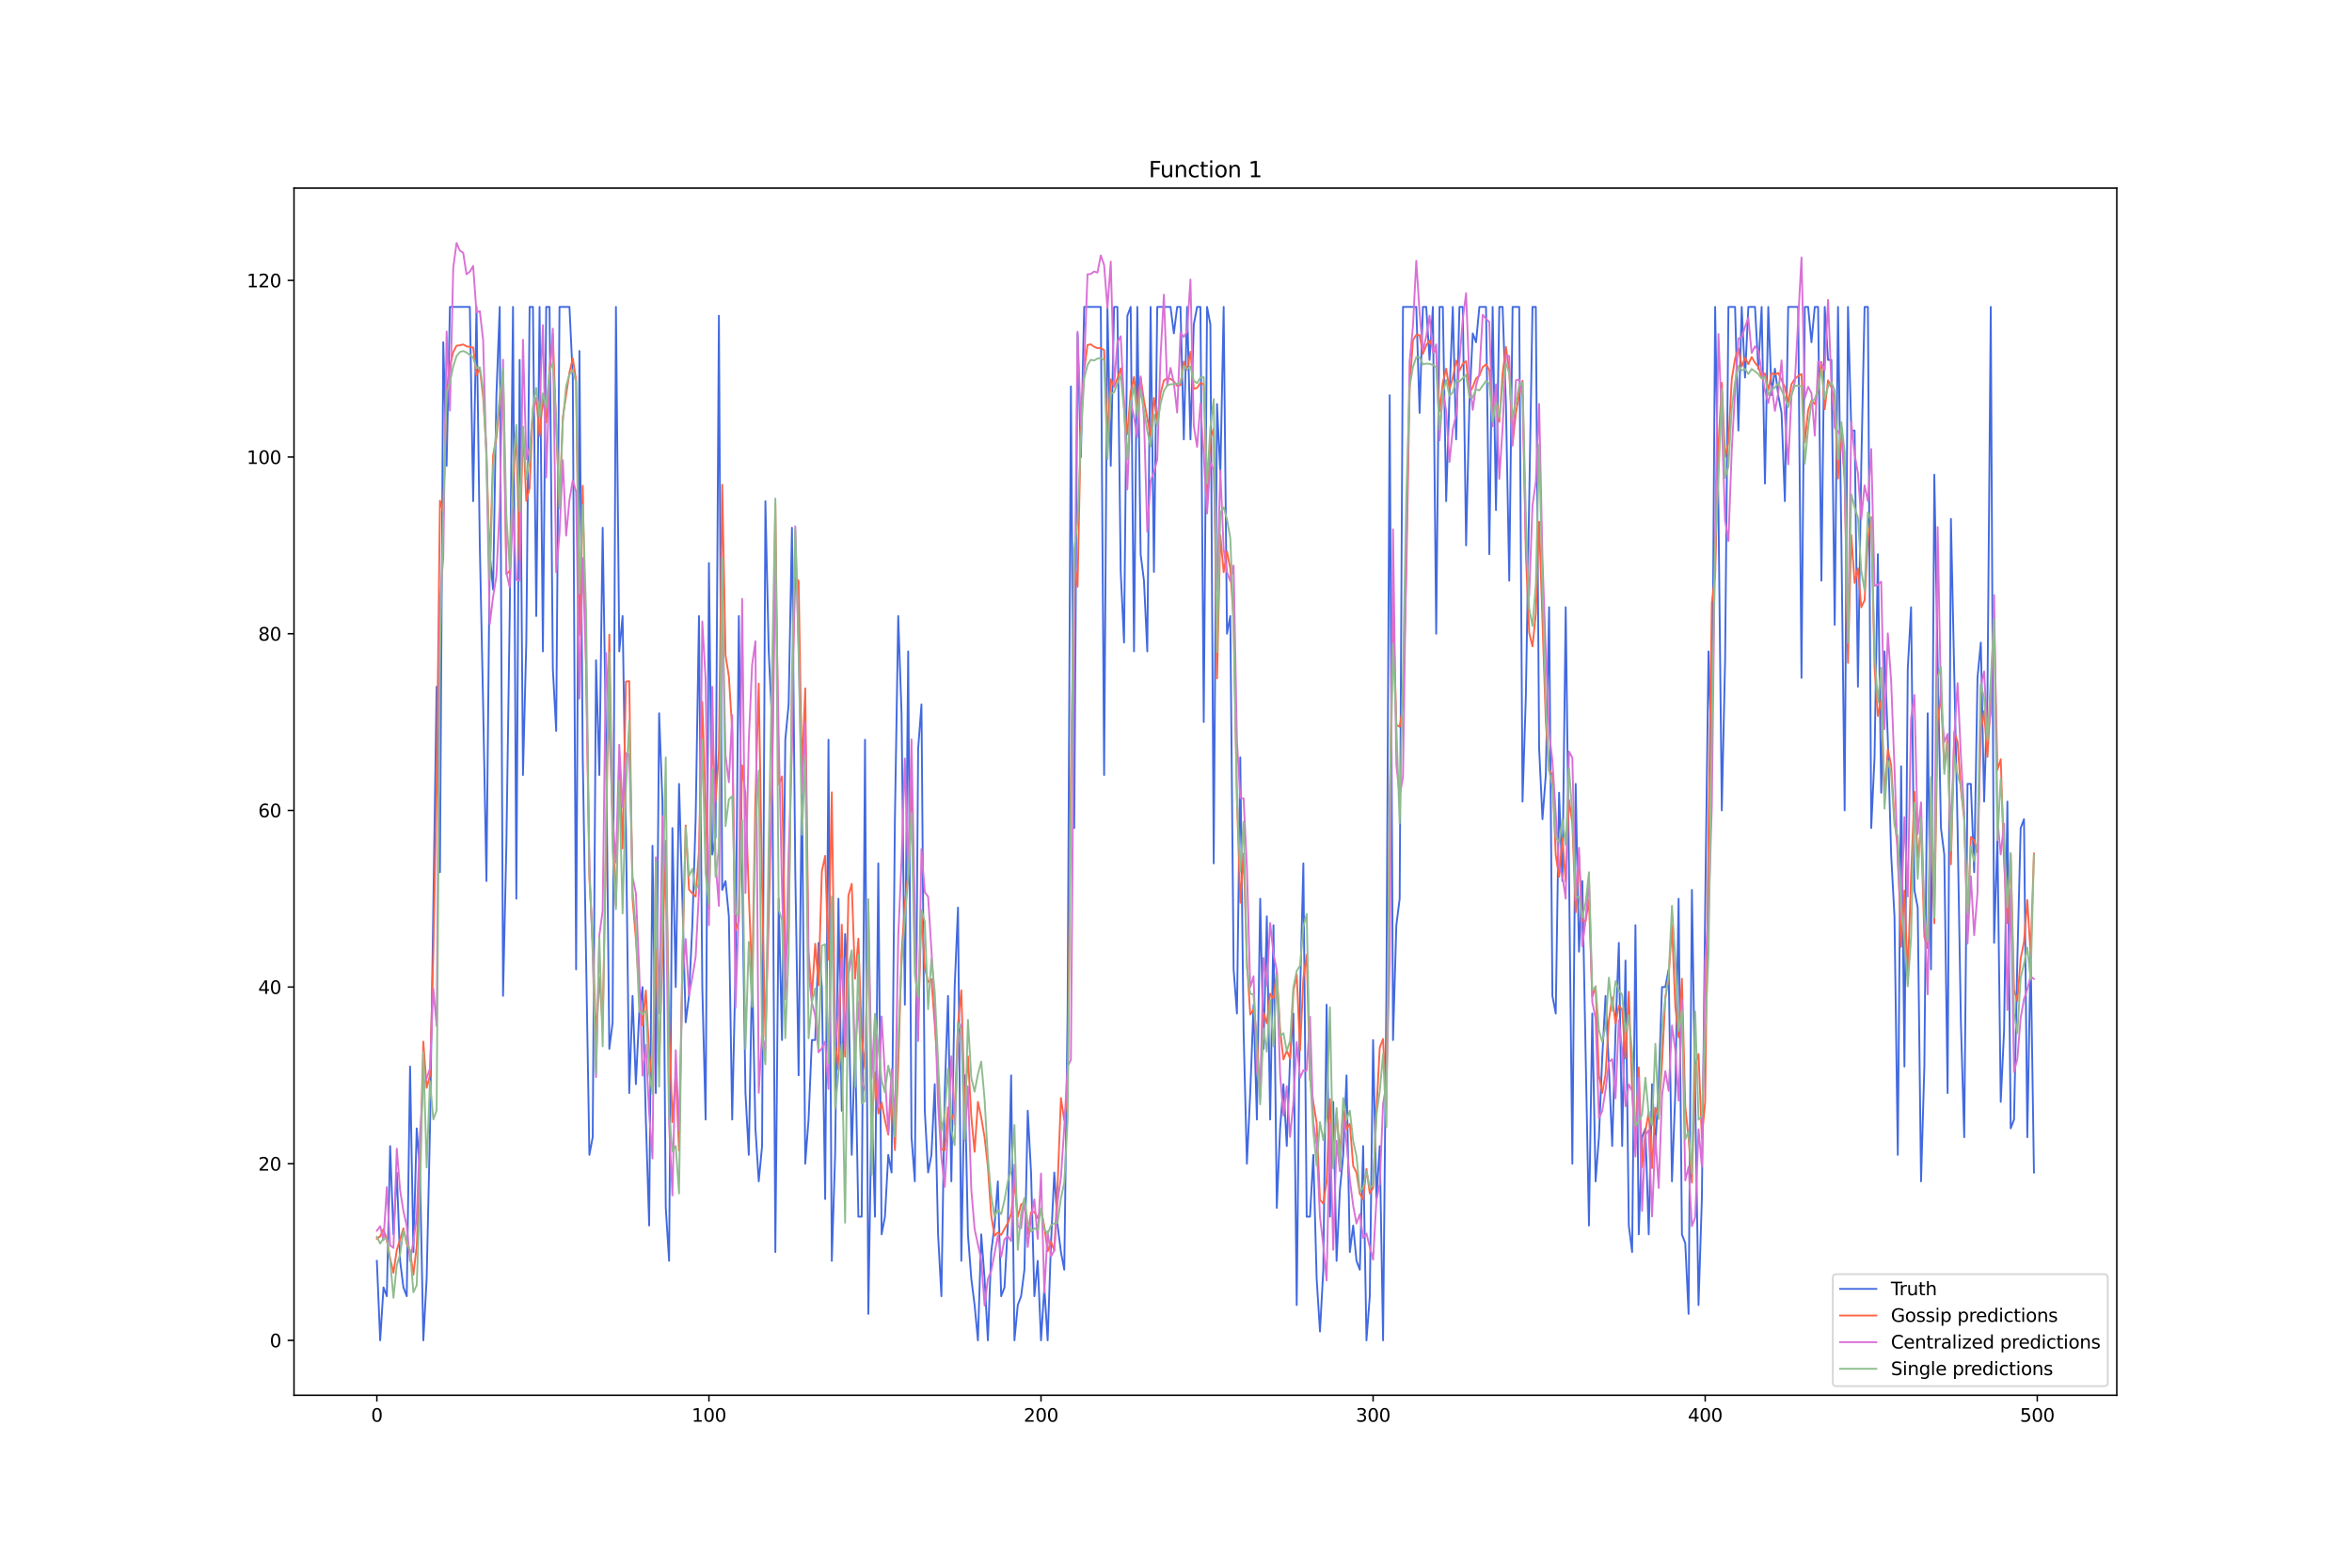 <?xml version="1.0" encoding="utf-8" standalone="no"?>
<!DOCTYPE svg PUBLIC "-//W3C//DTD SVG 1.1//EN"
  "http://www.w3.org/Graphics/SVG/1.1/DTD/svg11.dtd">
<svg xmlns:xlink="http://www.w3.org/1999/xlink" width="1296pt" height="864pt" viewBox="0 0 1296 864" xmlns="http://www.w3.org/2000/svg" version="1.1">
 <defs>
  <style type="text/css">*{stroke-linejoin: round; stroke-linecap: butt}</style>
 </defs>
 <g id="figure_1">
  <g id="patch_1">
   <path d="M 0 864 
L 1296 864 
L 1296 0 
L 0 0 
z
" style="fill: #ffffff"/>
  </g>
  <g id="axes_1">
   <g id="patch_2">
    <path d="M 162 768.96 
L 1166.4 768.96 
L 1166.4 103.68 
L 162 103.68 
z
" style="fill: #ffffff"/>
   </g>
   <g id="matplotlib.axis_1">
    <g id="xtick_1">
     <g id="line2d_1">
      <defs>
       <path id="m7aa22beee2" d="M 0 0 
L 0 3.5 
" style="stroke: #000000; stroke-width: 0.8"/>
      </defs>
      <g>
       <use xlink:href="#m7aa22beee2" x="207.655" y="768.96" style="stroke: #000000; stroke-width: 0.8"/>
      </g>
     </g>
     <g id="text_1">
      <!-- 0 -->
      <g transform="translate(204.473 783.558) scale(0.1 -0.1)">
       <defs>
        <path id="DejaVuSans-30" d="M 2034 4250 
Q 1547 4250 1301 3770 
Q 1056 3291 1056 2328 
Q 1056 1369 1301 889 
Q 1547 409 2034 409 
Q 2525 409 2770 889 
Q 3016 1369 3016 2328 
Q 3016 3291 2770 3770 
Q 2525 4250 2034 4250 
z
M 2034 4750 
Q 2819 4750 3233 4129 
Q 3647 3509 3647 2328 
Q 3647 1150 3233 529 
Q 2819 -91 2034 -91 
Q 1250 -91 836 529 
Q 422 1150 422 2328 
Q 422 3509 836 4129 
Q 1250 4750 2034 4750 
z
" transform="scale(0.016)"/>
       </defs>
       <use xlink:href="#DejaVuSans-30"/>
      </g>
     </g>
    </g>
    <g id="xtick_2">
     <g id="line2d_2">
      <g>
       <use xlink:href="#m7aa22beee2" x="390.639" y="768.96" style="stroke: #000000; stroke-width: 0.8"/>
      </g>
     </g>
     <g id="text_2">
      <!-- 100 -->
      <g transform="translate(381.095 783.558) scale(0.1 -0.1)">
       <defs>
        <path id="DejaVuSans-31" d="M 794 531 
L 1825 531 
L 1825 4091 
L 703 3866 
L 703 4441 
L 1819 4666 
L 2450 4666 
L 2450 531 
L 3481 531 
L 3481 0 
L 794 0 
L 794 531 
z
" transform="scale(0.016)"/>
       </defs>
       <use xlink:href="#DejaVuSans-31"/>
       <use xlink:href="#DejaVuSans-30" x="63.623"/>
       <use xlink:href="#DejaVuSans-30" x="127.246"/>
      </g>
     </g>
    </g>
    <g id="xtick_3">
     <g id="line2d_3">
      <g>
       <use xlink:href="#m7aa22beee2" x="573.623" y="768.96" style="stroke: #000000; stroke-width: 0.8"/>
      </g>
     </g>
     <g id="text_3">
      <!-- 200 -->
      <g transform="translate(564.079 783.558) scale(0.1 -0.1)">
       <defs>
        <path id="DejaVuSans-32" d="M 1228 531 
L 3431 531 
L 3431 0 
L 469 0 
L 469 531 
Q 828 903 1448 1529 
Q 2069 2156 2228 2338 
Q 2531 2678 2651 2914 
Q 2772 3150 2772 3378 
Q 2772 3750 2511 3984 
Q 2250 4219 1831 4219 
Q 1534 4219 1204 4116 
Q 875 4013 500 3803 
L 500 4441 
Q 881 4594 1212 4672 
Q 1544 4750 1819 4750 
Q 2544 4750 2975 4387 
Q 3406 4025 3406 3419 
Q 3406 3131 3298 2873 
Q 3191 2616 2906 2266 
Q 2828 2175 2409 1742 
Q 1991 1309 1228 531 
z
" transform="scale(0.016)"/>
       </defs>
       <use xlink:href="#DejaVuSans-32"/>
       <use xlink:href="#DejaVuSans-30" x="63.623"/>
       <use xlink:href="#DejaVuSans-30" x="127.246"/>
      </g>
     </g>
    </g>
    <g id="xtick_4">
     <g id="line2d_4">
      <g>
       <use xlink:href="#m7aa22beee2" x="756.607" y="768.96" style="stroke: #000000; stroke-width: 0.8"/>
      </g>
     </g>
     <g id="text_4">
      <!-- 300 -->
      <g transform="translate(747.063 783.558) scale(0.1 -0.1)">
       <defs>
        <path id="DejaVuSans-33" d="M 2597 2516 
Q 3050 2419 3304 2112 
Q 3559 1806 3559 1356 
Q 3559 666 3084 287 
Q 2609 -91 1734 -91 
Q 1441 -91 1130 -33 
Q 819 25 488 141 
L 488 750 
Q 750 597 1062 519 
Q 1375 441 1716 441 
Q 2309 441 2620 675 
Q 2931 909 2931 1356 
Q 2931 1769 2642 2001 
Q 2353 2234 1838 2234 
L 1294 2234 
L 1294 2753 
L 1863 2753 
Q 2328 2753 2575 2939 
Q 2822 3125 2822 3475 
Q 2822 3834 2567 4026 
Q 2313 4219 1838 4219 
Q 1578 4219 1281 4162 
Q 984 4106 628 3988 
L 628 4550 
Q 988 4650 1302 4700 
Q 1616 4750 1894 4750 
Q 2613 4750 3031 4423 
Q 3450 4097 3450 3541 
Q 3450 3153 3228 2886 
Q 3006 2619 2597 2516 
z
" transform="scale(0.016)"/>
       </defs>
       <use xlink:href="#DejaVuSans-33"/>
       <use xlink:href="#DejaVuSans-30" x="63.623"/>
       <use xlink:href="#DejaVuSans-30" x="127.246"/>
      </g>
     </g>
    </g>
    <g id="xtick_5">
     <g id="line2d_5">
      <g>
       <use xlink:href="#m7aa22beee2" x="939.591" y="768.96" style="stroke: #000000; stroke-width: 0.8"/>
      </g>
     </g>
     <g id="text_5">
      <!-- 400 -->
      <g transform="translate(930.047 783.558) scale(0.1 -0.1)">
       <defs>
        <path id="DejaVuSans-34" d="M 2419 4116 
L 825 1625 
L 2419 1625 
L 2419 4116 
z
M 2253 4666 
L 3047 4666 
L 3047 1625 
L 3713 1625 
L 3713 1100 
L 3047 1100 
L 3047 0 
L 2419 0 
L 2419 1100 
L 313 1100 
L 313 1709 
L 2253 4666 
z
" transform="scale(0.016)"/>
       </defs>
       <use xlink:href="#DejaVuSans-34"/>
       <use xlink:href="#DejaVuSans-30" x="63.623"/>
       <use xlink:href="#DejaVuSans-30" x="127.246"/>
      </g>
     </g>
    </g>
    <g id="xtick_6">
     <g id="line2d_6">
      <g>
       <use xlink:href="#m7aa22beee2" x="1122.575" y="768.96" style="stroke: #000000; stroke-width: 0.8"/>
      </g>
     </g>
     <g id="text_6">
      <!-- 500 -->
      <g transform="translate(1113.032 783.558) scale(0.1 -0.1)">
       <defs>
        <path id="DejaVuSans-35" d="M 691 4666 
L 3169 4666 
L 3169 4134 
L 1269 4134 
L 1269 2991 
Q 1406 3038 1543 3061 
Q 1681 3084 1819 3084 
Q 2600 3084 3056 2656 
Q 3513 2228 3513 1497 
Q 3513 744 3044 326 
Q 2575 -91 1722 -91 
Q 1428 -91 1123 -41 
Q 819 9 494 109 
L 494 744 
Q 775 591 1075 516 
Q 1375 441 1709 441 
Q 2250 441 2565 725 
Q 2881 1009 2881 1497 
Q 2881 1984 2565 2268 
Q 2250 2553 1709 2553 
Q 1456 2553 1204 2497 
Q 953 2441 691 2322 
L 691 4666 
z
" transform="scale(0.016)"/>
       </defs>
       <use xlink:href="#DejaVuSans-35"/>
       <use xlink:href="#DejaVuSans-30" x="63.623"/>
       <use xlink:href="#DejaVuSans-30" x="127.246"/>
      </g>
     </g>
    </g>
   </g>
   <g id="matplotlib.axis_2">
    <g id="ytick_1">
     <g id="line2d_7">
      <defs>
       <path id="m14ba62dc8a" d="M 0 0 
L -3.5 0 
" style="stroke: #000000; stroke-width: 0.8"/>
      </defs>
      <g>
       <use xlink:href="#m14ba62dc8a" x="162" y="738.72" style="stroke: #000000; stroke-width: 0.8"/>
      </g>
     </g>
     <g id="text_7">
      <!-- 0 -->
      <g transform="translate(148.637 742.519) scale(0.1 -0.1)">
       <use xlink:href="#DejaVuSans-30"/>
      </g>
     </g>
    </g>
    <g id="ytick_2">
     <g id="line2d_8">
      <g>
       <use xlink:href="#m14ba62dc8a" x="162" y="641.356" style="stroke: #000000; stroke-width: 0.8"/>
      </g>
     </g>
     <g id="text_8">
      <!-- 20 -->
      <g transform="translate(142.275 645.155) scale(0.1 -0.1)">
       <use xlink:href="#DejaVuSans-32"/>
       <use xlink:href="#DejaVuSans-30" x="63.623"/>
      </g>
     </g>
    </g>
    <g id="ytick_3">
     <g id="line2d_9">
      <g>
       <use xlink:href="#m14ba62dc8a" x="162" y="543.993" style="stroke: #000000; stroke-width: 0.8"/>
      </g>
     </g>
     <g id="text_9">
      <!-- 40 -->
      <g transform="translate(142.275 547.792) scale(0.1 -0.1)">
       <use xlink:href="#DejaVuSans-34"/>
       <use xlink:href="#DejaVuSans-30" x="63.623"/>
      </g>
     </g>
    </g>
    <g id="ytick_4">
     <g id="line2d_10">
      <g>
       <use xlink:href="#m14ba62dc8a" x="162" y="446.629" style="stroke: #000000; stroke-width: 0.8"/>
      </g>
     </g>
     <g id="text_10">
      <!-- 60 -->
      <g transform="translate(142.275 450.428) scale(0.1 -0.1)">
       <defs>
        <path id="DejaVuSans-36" d="M 2113 2584 
Q 1688 2584 1439 2293 
Q 1191 2003 1191 1497 
Q 1191 994 1439 701 
Q 1688 409 2113 409 
Q 2538 409 2786 701 
Q 3034 994 3034 1497 
Q 3034 2003 2786 2293 
Q 2538 2584 2113 2584 
z
M 3366 4563 
L 3366 3988 
Q 3128 4100 2886 4159 
Q 2644 4219 2406 4219 
Q 1781 4219 1451 3797 
Q 1122 3375 1075 2522 
Q 1259 2794 1537 2939 
Q 1816 3084 2150 3084 
Q 2853 3084 3261 2657 
Q 3669 2231 3669 1497 
Q 3669 778 3244 343 
Q 2819 -91 2113 -91 
Q 1303 -91 875 529 
Q 447 1150 447 2328 
Q 447 3434 972 4092 
Q 1497 4750 2381 4750 
Q 2619 4750 2861 4703 
Q 3103 4656 3366 4563 
z
" transform="scale(0.016)"/>
       </defs>
       <use xlink:href="#DejaVuSans-36"/>
       <use xlink:href="#DejaVuSans-30" x="63.623"/>
      </g>
     </g>
    </g>
    <g id="ytick_5">
     <g id="line2d_11">
      <g>
       <use xlink:href="#m14ba62dc8a" x="162" y="349.265" style="stroke: #000000; stroke-width: 0.8"/>
      </g>
     </g>
     <g id="text_11">
      <!-- 80 -->
      <g transform="translate(142.275 353.064) scale(0.1 -0.1)">
       <defs>
        <path id="DejaVuSans-38" d="M 2034 2216 
Q 1584 2216 1326 1975 
Q 1069 1734 1069 1313 
Q 1069 891 1326 650 
Q 1584 409 2034 409 
Q 2484 409 2743 651 
Q 3003 894 3003 1313 
Q 3003 1734 2745 1975 
Q 2488 2216 2034 2216 
z
M 1403 2484 
Q 997 2584 770 2862 
Q 544 3141 544 3541 
Q 544 4100 942 4425 
Q 1341 4750 2034 4750 
Q 2731 4750 3128 4425 
Q 3525 4100 3525 3541 
Q 3525 3141 3298 2862 
Q 3072 2584 2669 2484 
Q 3125 2378 3379 2068 
Q 3634 1759 3634 1313 
Q 3634 634 3220 271 
Q 2806 -91 2034 -91 
Q 1263 -91 848 271 
Q 434 634 434 1313 
Q 434 1759 690 2068 
Q 947 2378 1403 2484 
z
M 1172 3481 
Q 1172 3119 1398 2916 
Q 1625 2713 2034 2713 
Q 2441 2713 2670 2916 
Q 2900 3119 2900 3481 
Q 2900 3844 2670 4047 
Q 2441 4250 2034 4250 
Q 1625 4250 1398 4047 
Q 1172 3844 1172 3481 
z
" transform="scale(0.016)"/>
       </defs>
       <use xlink:href="#DejaVuSans-38"/>
       <use xlink:href="#DejaVuSans-30" x="63.623"/>
      </g>
     </g>
    </g>
    <g id="ytick_6">
     <g id="line2d_12">
      <g>
       <use xlink:href="#m14ba62dc8a" x="162" y="251.901" style="stroke: #000000; stroke-width: 0.8"/>
      </g>
     </g>
     <g id="text_12">
      <!-- 100 -->
      <g transform="translate(135.912 255.701) scale(0.1 -0.1)">
       <use xlink:href="#DejaVuSans-31"/>
       <use xlink:href="#DejaVuSans-30" x="63.623"/>
       <use xlink:href="#DejaVuSans-30" x="127.246"/>
      </g>
     </g>
    </g>
    <g id="ytick_7">
     <g id="line2d_13">
      <g>
       <use xlink:href="#m14ba62dc8a" x="162" y="154.538" style="stroke: #000000; stroke-width: 0.8"/>
      </g>
     </g>
     <g id="text_13">
      <!-- 120 -->
      <g transform="translate(135.912 158.337) scale(0.1 -0.1)">
       <use xlink:href="#DejaVuSans-31"/>
       <use xlink:href="#DejaVuSans-32" x="63.623"/>
       <use xlink:href="#DejaVuSans-30" x="127.246"/>
      </g>
     </g>
    </g>
   </g>
   <g id="line2d_14">
    <path d="M 207.655 694.906 
L 209.484 738.72 
L 211.314 709.511 
L 213.144 714.379 
L 214.974 631.62 
L 216.804 680.302 
L 218.634 646.224 
L 220.463 694.906 
L 222.293 709.511 
L 224.123 714.379 
L 225.953 587.806 
L 227.783 690.038 
L 229.613 621.884 
L 231.442 646.224 
L 233.272 738.72 
L 235.102 704.643 
L 236.932 621.884 
L 240.592 378.474 
L 242.422 480.706 
L 244.251 188.615 
L 246.081 256.77 
L 247.911 169.142 
L 258.89 169.142 
L 260.72 276.242 
L 262.55 169.142 
L 264.38 300.583 
L 266.209 388.211 
L 268.039 485.574 
L 269.869 305.451 
L 271.699 324.924 
L 273.529 217.824 
L 275.359 169.142 
L 277.189 548.861 
L 279.018 466.102 
L 280.848 339.529 
L 282.678 169.142 
L 284.508 495.311 
L 286.338 198.351 
L 288.168 427.156 
L 289.997 354.133 
L 291.827 169.142 
L 293.657 169.142 
L 295.487 339.529 
L 297.317 169.142 
L 299.147 359.001 
L 300.976 169.142 
L 302.806 169.142 
L 304.636 368.738 
L 306.466 402.815 
L 308.296 169.142 
L 313.785 169.142 
L 315.615 208.088 
L 317.445 534.256 
L 319.275 193.483 
L 321.105 417.42 
L 324.764 636.488 
L 326.594 626.752 
L 328.424 363.87 
L 330.254 427.156 
L 332.084 290.847 
L 333.914 407.683 
L 335.743 578.07 
L 337.573 563.465 
L 339.403 169.142 
L 341.233 359.001 
L 343.063 339.529 
L 344.893 456.365 
L 346.723 602.411 
L 348.552 548.861 
L 350.382 597.543 
L 352.212 558.597 
L 354.042 543.993 
L 355.872 617.015 
L 357.702 675.434 
L 359.531 466.102 
L 361.361 602.411 
L 363.191 393.079 
L 365.021 441.761 
L 366.851 665.697 
L 368.681 694.906 
L 370.51 456.365 
L 372.34 543.993 
L 374.17 432.024 
L 376 495.311 
L 377.83 563.465 
L 379.66 548.861 
L 381.489 509.915 
L 383.319 451.497 
L 385.149 339.529 
L 386.979 543.993 
L 388.809 617.015 
L 390.639 310.32 
L 392.469 470.97 
L 394.298 461.233 
L 396.128 174.01 
L 397.958 490.443 
L 399.788 485.574 
L 401.618 505.047 
L 403.448 617.015 
L 405.277 534.256 
L 407.107 339.529 
L 408.937 480.706 
L 410.767 602.411 
L 412.597 636.488 
L 414.427 534.256 
L 416.256 621.884 
L 418.086 651.093 
L 419.916 631.62 
L 421.746 276.242 
L 423.576 359.001 
L 425.406 397.947 
L 427.236 690.038 
L 429.065 495.311 
L 430.895 573.202 
L 432.725 407.683 
L 434.555 388.211 
L 436.385 290.847 
L 438.215 480.706 
L 440.044 592.674 
L 441.874 427.156 
L 443.704 641.356 
L 445.534 617.015 
L 447.364 573.202 
L 449.194 573.202 
L 451.023 519.652 
L 452.853 543.993 
L 454.683 660.829 
L 456.513 407.683 
L 458.343 694.906 
L 460.173 636.488 
L 462.003 495.311 
L 463.832 612.147 
L 465.662 514.783 
L 467.492 543.993 
L 469.322 636.488 
L 471.152 573.202 
L 472.982 670.565 
L 474.811 670.565 
L 476.641 407.683 
L 478.471 724.115 
L 480.301 607.279 
L 482.131 670.565 
L 483.961 475.838 
L 485.79 680.302 
L 487.62 670.565 
L 489.45 636.488 
L 491.28 646.224 
L 493.11 451.497 
L 494.94 339.529 
L 496.77 393.079 
L 498.599 553.729 
L 500.429 359.001 
L 502.259 626.752 
L 504.089 651.093 
L 505.919 412.552 
L 507.749 388.211 
L 509.578 612.147 
L 511.408 646.224 
L 513.238 636.488 
L 515.068 597.543 
L 516.898 680.302 
L 518.728 714.379 
L 520.557 602.411 
L 522.387 548.861 
L 524.217 651.093 
L 526.047 543.993 
L 527.877 500.179 
L 529.707 694.906 
L 531.536 592.674 
L 533.366 680.302 
L 535.196 704.643 
L 537.026 719.247 
L 538.856 738.72 
L 540.686 680.302 
L 542.516 704.643 
L 544.345 738.72 
L 546.175 690.038 
L 548.005 675.434 
L 549.835 651.093 
L 551.665 714.379 
L 553.495 709.511 
L 555.324 675.434 
L 557.154 592.674 
L 558.984 738.72 
L 560.814 719.247 
L 562.644 714.379 
L 564.474 699.775 
L 566.303 612.147 
L 568.133 646.224 
L 569.963 714.379 
L 571.793 694.906 
L 573.623 738.72 
L 575.453 709.511 
L 577.283 738.72 
L 579.112 685.17 
L 580.942 646.224 
L 582.772 675.434 
L 584.602 690.038 
L 586.432 699.775 
L 588.262 558.597 
L 590.091 212.956 
L 591.921 456.365 
L 593.751 183.747 
L 595.581 251.901 
L 597.411 169.142 
L 606.56 169.142 
L 608.39 427.156 
L 610.22 169.142 
L 612.05 256.77 
L 613.879 169.142 
L 615.709 169.142 
L 617.539 315.188 
L 619.369 354.133 
L 621.199 174.01 
L 623.029 169.142 
L 624.858 359.001 
L 626.688 169.142 
L 628.518 305.451 
L 630.348 320.056 
L 632.178 359.001 
L 634.008 169.142 
L 635.837 315.188 
L 637.667 169.142 
L 644.987 169.142 
L 646.817 183.747 
L 648.646 169.142 
L 650.476 169.142 
L 652.306 242.165 
L 654.136 169.142 
L 655.966 242.165 
L 657.796 178.879 
L 659.625 169.142 
L 661.455 169.142 
L 663.285 397.947 
L 665.115 169.142 
L 666.945 178.879 
L 668.775 475.838 
L 670.604 222.692 
L 672.434 261.638 
L 674.264 169.142 
L 676.094 349.265 
L 677.924 339.529 
L 679.754 534.256 
L 681.583 558.597 
L 683.413 417.42 
L 685.243 568.333 
L 687.073 641.356 
L 688.903 602.411 
L 690.733 553.729 
L 692.563 617.015 
L 694.392 495.311 
L 696.222 578.07 
L 698.052 505.047 
L 699.882 617.015 
L 701.712 509.915 
L 703.542 665.697 
L 705.371 621.884 
L 707.201 597.543 
L 709.031 631.62 
L 710.861 582.938 
L 712.691 558.597 
L 714.521 719.247 
L 716.35 548.861 
L 718.18 475.838 
L 720.01 670.565 
L 721.84 670.565 
L 723.67 636.488 
L 725.5 704.643 
L 727.33 733.852 
L 729.159 699.775 
L 730.989 553.729 
L 732.819 670.565 
L 734.649 607.279 
L 736.479 694.906 
L 738.309 655.961 
L 740.138 636.488 
L 741.968 592.674 
L 743.798 690.038 
L 745.628 675.434 
L 747.458 694.906 
L 749.288 699.775 
L 751.117 631.62 
L 752.947 738.72 
L 754.777 714.379 
L 756.607 573.202 
L 758.437 660.829 
L 760.267 631.62 
L 762.097 738.72 
L 763.926 548.861 
L 765.756 217.824 
L 767.586 573.202 
L 769.416 509.915 
L 771.246 495.311 
L 773.076 169.142 
L 780.395 169.142 
L 782.225 227.56 
L 784.055 169.142 
L 785.884 169.142 
L 787.714 198.351 
L 789.544 169.142 
L 791.374 349.265 
L 793.204 169.142 
L 795.034 169.142 
L 796.864 276.242 
L 798.693 217.824 
L 800.523 169.142 
L 802.353 242.165 
L 804.183 169.142 
L 806.013 169.142 
L 807.843 300.583 
L 809.672 222.692 
L 811.502 183.747 
L 813.332 188.615 
L 815.162 169.142 
L 818.822 169.142 
L 820.651 305.451 
L 822.481 169.142 
L 824.311 281.111 
L 826.141 169.142 
L 827.971 169.142 
L 829.801 222.692 
L 831.63 320.056 
L 833.46 169.142 
L 837.12 169.142 
L 838.95 441.761 
L 840.78 383.342 
L 844.439 169.142 
L 846.269 169.142 
L 848.099 412.552 
L 849.929 451.497 
L 851.759 427.156 
L 853.589 334.661 
L 855.418 548.861 
L 857.248 558.597 
L 859.078 436.892 
L 860.908 485.574 
L 862.738 334.661 
L 864.568 480.706 
L 866.397 641.356 
L 868.227 432.024 
L 870.057 524.52 
L 871.887 485.574 
L 875.547 675.434 
L 877.377 558.597 
L 879.206 651.093 
L 881.036 626.752 
L 882.866 582.938 
L 884.696 548.861 
L 886.526 587.806 
L 888.356 631.62 
L 890.185 568.333 
L 892.015 519.652 
L 893.845 631.62 
L 895.675 529.388 
L 897.505 675.434 
L 899.335 690.038 
L 901.164 509.915 
L 902.994 680.302 
L 904.824 626.752 
L 906.654 621.884 
L 908.484 680.302 
L 910.314 597.543 
L 912.144 631.62 
L 913.973 597.543 
L 915.803 543.993 
L 917.633 543.993 
L 919.463 534.256 
L 921.293 651.093 
L 923.123 602.411 
L 924.952 495.311 
L 926.782 680.302 
L 928.612 685.17 
L 930.442 724.115 
L 932.272 490.443 
L 935.931 719.247 
L 937.761 660.829 
L 939.591 500.179 
L 941.421 359.001 
L 943.251 422.288 
L 945.081 169.142 
L 946.911 281.111 
L 948.74 446.629 
L 950.57 363.87 
L 952.4 169.142 
L 956.06 169.142 
L 957.89 237.297 
L 959.719 169.142 
L 961.549 208.088 
L 963.379 169.142 
L 967.039 169.142 
L 968.869 203.22 
L 970.698 169.142 
L 972.528 266.506 
L 974.358 169.142 
L 976.188 217.824 
L 978.018 203.22 
L 979.848 217.824 
L 981.678 227.56 
L 983.507 276.242 
L 985.337 169.142 
L 990.827 169.142 
L 992.657 373.606 
L 994.486 169.142 
L 996.316 169.142 
L 998.146 188.615 
L 999.976 169.142 
L 1001.806 169.142 
L 1003.636 320.056 
L 1005.465 169.142 
L 1007.295 198.351 
L 1009.125 198.351 
L 1010.955 344.397 
L 1012.785 169.142 
L 1014.615 295.715 
L 1016.444 446.629 
L 1018.274 169.142 
L 1020.104 237.297 
L 1021.934 237.297 
L 1023.764 378.474 
L 1025.594 256.77 
L 1027.424 169.142 
L 1029.253 169.142 
L 1031.083 456.365 
L 1032.913 417.42 
L 1034.743 305.451 
L 1036.573 436.892 
L 1038.403 359.001 
L 1040.232 407.683 
L 1042.062 470.97 
L 1043.892 505.047 
L 1045.722 636.488 
L 1047.552 422.288 
L 1049.382 587.806 
L 1051.211 368.738 
L 1053.041 334.661 
L 1054.871 490.443 
L 1056.701 500.179 
L 1058.531 651.093 
L 1060.361 587.806 
L 1062.191 393.079 
L 1064.02 534.256 
L 1065.85 261.638 
L 1067.68 363.87 
L 1069.51 456.365 
L 1071.34 470.97 
L 1073.17 602.411 
L 1074.999 285.979 
L 1078.659 456.365 
L 1080.489 563.465 
L 1082.319 626.752 
L 1084.149 432.024 
L 1085.978 432.024 
L 1087.808 480.706 
L 1089.638 373.606 
L 1091.468 354.133 
L 1093.298 441.761 
L 1095.128 383.342 
L 1096.958 169.142 
L 1098.787 519.652 
L 1100.617 461.233 
L 1102.447 607.279 
L 1104.277 568.333 
L 1106.107 441.761 
L 1107.937 621.884 
L 1109.766 617.015 
L 1111.596 529.388 
L 1113.426 456.365 
L 1115.256 451.497 
L 1117.086 626.752 
L 1118.916 524.52 
L 1120.745 646.224 
L 1120.745 646.224 
" clip-path="url(#p2edd3f96f1)" style="fill: none; stroke: #4169e1; stroke-linecap: square"/>
   </g>
   <g id="line2d_15">
    <path d="M 207.655 682.687 
L 209.484 681.359 
L 211.314 677.414 
L 213.144 683.341 
L 214.974 693.58 
L 216.804 701.433 
L 218.634 688.938 
L 222.293 676.993 
L 224.123 685.636 
L 225.953 689.321 
L 227.783 702.603 
L 229.613 686.83 
L 231.442 640.928 
L 233.272 574.065 
L 235.102 599.542 
L 236.932 592.728 
L 238.762 526.046 
L 240.592 433.13 
L 242.422 275.965 
L 244.251 282.193 
L 246.081 215.122 
L 247.911 201.922 
L 249.741 194.055 
L 251.571 190.511 
L 253.401 190.3 
L 255.23 189.84 
L 257.06 190.855 
L 258.89 191.253 
L 260.72 191.469 
L 262.55 206.896 
L 264.38 203.007 
L 266.209 218.789 
L 268.039 248.558 
L 269.869 312.789 
L 271.699 251.001 
L 273.529 241.37 
L 275.359 221.412 
L 277.189 204.715 
L 279.018 316.387 
L 280.848 314.662 
L 282.678 264.401 
L 284.508 239.883 
L 286.338 308.863 
L 288.168 235.15 
L 289.997 276.071 
L 291.827 268.908 
L 293.657 225.68 
L 295.487 219.295 
L 297.317 240.191 
L 299.147 219.488 
L 300.976 232.84 
L 302.806 203.093 
L 304.636 184.1 
L 306.466 235.361 
L 308.296 279.028 
L 310.126 230.147 
L 313.785 205.225 
L 315.615 197.482 
L 317.445 209.522 
L 319.275 350.101 
L 321.105 267.684 
L 322.935 367.193 
L 324.764 483.838 
L 326.594 518.168 
L 328.424 571.093 
L 330.254 538.68 
L 332.084 564.925 
L 333.914 466.765 
L 335.743 349.734 
L 337.573 454.832 
L 339.403 499.026 
L 341.233 419.709 
L 343.063 467.601 
L 344.893 375.616 
L 346.723 375.406 
L 348.552 495.498 
L 350.382 517.527 
L 352.212 546.827 
L 354.042 565.136 
L 355.872 545.922 
L 357.702 580.165 
L 359.531 597.219 
L 361.361 523.561 
L 363.191 587.094 
L 366.851 463.368 
L 368.681 563.279 
L 370.51 618.461 
L 372.34 591.834 
L 374.17 634.072 
L 376 530.168 
L 377.83 454.93 
L 379.66 490.209 
L 381.489 492.375 
L 383.319 494.115 
L 385.149 469.14 
L 386.979 386.808 
L 390.639 500.937 
L 392.469 405.882 
L 394.298 441.465 
L 396.128 414.388 
L 397.958 267.18 
L 399.788 361.199 
L 401.618 372.702 
L 403.448 402.319 
L 405.277 512.618 
L 407.107 507.715 
L 408.937 421.817 
L 410.767 437.941 
L 412.597 492.739 
L 414.427 540.438 
L 416.256 440.192 
L 418.086 376.75 
L 419.916 489.149 
L 421.746 571.531 
L 423.576 507.161 
L 425.406 429.041 
L 427.236 277.705 
L 429.065 432.316 
L 430.895 427.929 
L 432.725 531.21 
L 434.555 512.112 
L 436.385 382.758 
L 438.215 318.35 
L 440.044 320.078 
L 441.874 425.811 
L 443.704 379.382 
L 445.534 524.497 
L 447.364 549.231 
L 449.194 520.128 
L 451.023 542.977 
L 452.853 480.276 
L 454.683 471.715 
L 456.513 528.921 
L 458.343 436.67 
L 460.173 574.446 
L 462.003 589.695 
L 463.832 509.619 
L 465.662 582.38 
L 467.492 493.563 
L 469.322 487.108 
L 471.152 539.442 
L 472.982 517.303 
L 474.811 571.672 
L 476.641 589.215 
L 478.471 507.653 
L 480.301 620.654 
L 482.131 590.982 
L 483.961 613.747 
L 485.79 607.551 
L 487.62 617.34 
L 489.45 625.354 
L 491.28 600.407 
L 493.11 633.845 
L 494.94 588.33 
L 496.77 525.881 
L 498.599 497.662 
L 500.429 482.148 
L 502.259 427.075 
L 504.089 526.295 
L 505.919 565.188 
L 507.749 502.796 
L 509.578 533.198 
L 511.408 541.351 
L 513.238 539.541 
L 515.068 564.591 
L 516.898 592.276 
L 518.728 633.475 
L 520.557 633.929 
L 522.387 610.275 
L 524.217 617.297 
L 526.047 612.799 
L 527.877 564.67 
L 529.707 545.819 
L 531.536 610.785 
L 533.366 582.149 
L 535.196 615.377 
L 537.026 634.785 
L 538.856 607.222 
L 540.686 615.842 
L 542.516 626.717 
L 544.345 643.035 
L 546.175 669.946 
L 548.005 681.072 
L 549.835 679.295 
L 551.665 680.626 
L 555.324 674.001 
L 557.154 669.177 
L 558.984 652.228 
L 560.814 670.691 
L 562.644 663.841 
L 564.474 662.647 
L 566.303 680.172 
L 568.133 668.165 
L 569.963 667.889 
L 571.793 671.354 
L 573.623 666.578 
L 575.453 675.981 
L 577.283 689.586 
L 579.112 684.19 
L 580.942 689.235 
L 582.772 652.654 
L 584.602 605.175 
L 586.432 617.374 
L 588.262 603.422 
L 590.091 428.977 
L 591.921 308.871 
L 593.751 323.389 
L 595.581 235.665 
L 597.411 203.876 
L 599.241 190.121 
L 601.07 189.768 
L 602.9 191.106 
L 604.73 191.873 
L 606.56 191.828 
L 608.39 192.937 
L 610.22 240.245 
L 612.05 209.025 
L 613.879 213.257 
L 615.709 208.613 
L 617.539 203.011 
L 619.369 222.121 
L 621.199 239.216 
L 623.029 216.196 
L 624.858 207.793 
L 626.688 225.832 
L 628.518 207.986 
L 630.348 220.762 
L 634.008 240.236 
L 635.837 219.272 
L 637.667 231.305 
L 639.497 216.763 
L 641.327 209.612 
L 643.157 208.574 
L 644.987 208.777 
L 646.817 210.202 
L 648.646 212.638 
L 650.476 212.241 
L 652.306 199.291 
L 654.136 203.787 
L 655.966 193.845 
L 657.796 214.345 
L 659.625 213.828 
L 661.455 211.033 
L 663.285 211.764 
L 665.115 274.981 
L 666.945 241.669 
L 668.775 236.38 
L 670.604 373.899 
L 672.434 294.997 
L 674.264 315.345 
L 676.094 303.96 
L 677.924 313.39 
L 679.754 342.424 
L 681.583 440.198 
L 683.413 497.514 
L 685.243 470.488 
L 687.073 529.463 
L 688.903 559.148 
L 690.733 556.347 
L 692.563 571.402 
L 694.392 604.582 
L 696.222 558.054 
L 698.052 563.958 
L 699.882 547.6 
L 701.712 550.333 
L 703.542 535.987 
L 705.371 567.619 
L 707.201 583.925 
L 709.031 579.107 
L 710.861 583.344 
L 712.691 546.208 
L 714.521 537.082 
L 716.35 578.955 
L 718.18 539.151 
L 720.01 526.222 
L 721.84 594.793 
L 723.67 607.577 
L 725.5 618.833 
L 727.33 661.221 
L 729.159 663.317 
L 730.989 651.178 
L 732.819 605.758 
L 734.649 637.182 
L 736.479 613.157 
L 738.309 635.047 
L 740.138 611.985 
L 741.968 622.326 
L 743.798 619.322 
L 745.628 642.587 
L 747.458 646.274 
L 749.288 657.932 
L 751.117 661.059 
L 752.947 644.202 
L 754.777 657.712 
L 756.607 654.537 
L 758.437 612.317 
L 760.267 577.349 
L 762.097 572.607 
L 763.926 610.668 
L 765.756 444.493 
L 767.586 332.638 
L 769.416 399.487 
L 771.246 400.583 
L 773.076 388.585 
L 774.905 314.936 
L 776.735 213.95 
L 778.565 187.474 
L 780.395 184.556 
L 782.225 184.677 
L 784.055 195.041 
L 785.884 190.3 
L 787.714 187.615 
L 789.544 191.717 
L 791.374 194.269 
L 793.204 226.796 
L 795.034 210.794 
L 796.864 203.175 
L 798.693 214.58 
L 800.523 208.199 
L 802.353 198.74 
L 804.183 204.324 
L 806.013 200.469 
L 807.843 199.041 
L 809.672 216.627 
L 811.502 213.307 
L 813.332 208.625 
L 815.162 207.068 
L 816.992 202.324 
L 818.822 200.828 
L 820.651 203.909 
L 822.481 227.805 
L 824.311 217.354 
L 826.141 232.542 
L 827.971 206.001 
L 829.801 191.234 
L 831.63 204.252 
L 833.46 244.619 
L 835.29 227.51 
L 837.12 216.917 
L 838.95 209.845 
L 840.78 305.015 
L 842.61 348.733 
L 844.439 356.278 
L 846.269 338.141 
L 848.099 287.536 
L 851.759 397.248 
L 853.589 424.757 
L 855.418 426.544 
L 857.248 471.274 
L 859.078 483.28 
L 860.908 461.826 
L 862.738 485.822 
L 864.568 440.893 
L 866.397 453.844 
L 868.227 502.825 
L 870.057 471.56 
L 871.887 507.53 
L 873.717 507.62 
L 875.547 496.1 
L 877.377 549.386 
L 879.206 543.585 
L 881.036 592.742 
L 882.866 602.455 
L 884.696 592.045 
L 886.526 562.124 
L 888.356 549.719 
L 890.185 564.048 
L 892.015 554.39 
L 893.845 556.308 
L 895.675 583.319 
L 897.505 546.566 
L 899.335 600.124 
L 901.164 630.411 
L 902.994 588.296 
L 904.824 643.157 
L 906.654 623.377 
L 908.484 612.741 
L 910.314 643.828 
L 912.144 610.586 
L 913.973 615.232 
L 915.803 586.151 
L 917.633 549.737 
L 919.463 538.395 
L 921.293 509.943 
L 923.123 554.596 
L 924.952 571.627 
L 926.782 539.399 
L 928.612 609.8 
L 930.442 627.358 
L 932.272 651.803 
L 934.102 586.845 
L 935.931 580.916 
L 937.761 627.237 
L 939.591 606.906 
L 941.421 462.021 
L 943.251 332.37 
L 945.081 317.084 
L 946.911 245.927 
L 948.74 210.949 
L 950.57 251.855 
L 952.4 243.796 
L 954.23 208.939 
L 956.06 197.729 
L 957.89 191.926 
L 959.719 201.978 
L 961.549 197.096 
L 963.379 200.706 
L 965.209 196.74 
L 967.039 199.926 
L 968.869 202.085 
L 970.698 207.832 
L 972.528 205.823 
L 974.358 215.012 
L 976.188 205.681 
L 978.018 206.412 
L 979.848 205.519 
L 981.678 209.587 
L 983.507 213.376 
L 985.337 221.743 
L 987.167 211.692 
L 988.997 208.812 
L 990.827 207.235 
L 992.657 206.117 
L 994.486 243.77 
L 996.316 226.093 
L 998.146 220.831 
L 999.976 222.775 
L 1001.806 214.645 
L 1003.636 199.511 
L 1005.465 225.584 
L 1007.295 209.614 
L 1009.125 213.4 
L 1010.955 219.944 
L 1012.785 263.746 
L 1014.615 235.645 
L 1016.444 263.618 
L 1018.274 365.35 
L 1020.104 294.88 
L 1021.934 321.245 
L 1023.764 313.277 
L 1025.594 334.718 
L 1027.424 330.798 
L 1029.253 296.765 
L 1031.083 285.096 
L 1032.913 367.494 
L 1034.743 394.544 
L 1036.573 385.981 
L 1038.403 438.867 
L 1040.232 412.981 
L 1042.062 421.751 
L 1043.892 451.594 
L 1045.722 467.648 
L 1047.552 521.827 
L 1049.382 490.822 
L 1051.211 537.66 
L 1053.041 483.094 
L 1054.871 436.337 
L 1056.701 472.472 
L 1058.531 456.041 
L 1060.361 516.226 
L 1062.191 522.603 
L 1064.02 448.582 
L 1065.85 508.857 
L 1067.68 397.789 
L 1069.51 382.632 
L 1071.34 423.792 
L 1073.17 405.855 
L 1074.999 476.347 
L 1076.829 403.483 
L 1078.659 408.727 
L 1080.489 435.024 
L 1082.319 451.532 
L 1084.149 510.78 
L 1085.978 461.301 
L 1087.808 463.213 
L 1089.638 469.535 
L 1091.468 403.066 
L 1093.298 391.858 
L 1095.128 417.179 
L 1096.958 385.607 
L 1098.787 340.811 
L 1100.617 424.258 
L 1102.447 418.437 
L 1104.277 475.124 
L 1106.107 508.824 
L 1107.937 470.927 
L 1109.766 545.516 
L 1111.596 551.661 
L 1113.426 528.306 
L 1115.256 519.067 
L 1117.086 496.061 
L 1118.916 525.805 
L 1120.745 470.41 
L 1120.745 470.41 
" clip-path="url(#p2edd3f96f1)" style="fill: none; stroke: #ff6347; stroke-linecap: square"/>
   </g>
   <g id="line2d_16">
    <path d="M 207.655 678.278 
L 209.484 675.85 
L 211.314 683.485 
L 213.144 654.256 
L 214.974 686.36 
L 216.804 687.739 
L 218.634 633.058 
L 220.463 655.916 
L 222.293 667.502 
L 224.123 675.661 
L 225.953 695.044 
L 227.783 684.188 
L 229.613 670.383 
L 231.442 624.628 
L 233.272 597.976 
L 235.102 594.138 
L 236.932 588.964 
L 238.762 544.761 
L 240.592 565.408 
L 242.422 330.559 
L 244.251 307.385 
L 246.081 182.728 
L 247.911 226.302 
L 249.741 147.655 
L 251.571 133.92 
L 253.401 138.129 
L 255.23 139.33 
L 257.06 151.189 
L 258.89 149.686 
L 260.72 146.611 
L 262.55 172.19 
L 264.38 171.454 
L 266.209 187.316 
L 268.039 253.488 
L 269.869 344.013 
L 271.699 328.793 
L 273.529 317.626 
L 275.359 278.893 
L 277.189 198.227 
L 279.018 315.539 
L 280.848 323.664 
L 282.678 280.168 
L 284.508 319.608 
L 286.338 319.97 
L 288.168 187.238 
L 289.997 252.961 
L 291.827 246.596 
L 293.657 227.919 
L 295.487 219.485 
L 297.317 223.479 
L 299.147 179.22 
L 300.976 263.136 
L 302.806 209.611 
L 304.636 181.151 
L 306.466 315.458 
L 308.296 294.094 
L 310.126 253.62 
L 311.956 295.207 
L 313.785 275.512 
L 315.615 264.655 
L 317.445 271.188 
L 319.275 385.023 
L 321.105 307.633 
L 322.935 366.437 
L 324.764 475.881 
L 326.594 525.587 
L 328.424 593.601 
L 330.254 515.537 
L 332.084 501.995 
L 333.914 359.858 
L 335.743 401.846 
L 337.573 450.436 
L 339.403 475.357 
L 341.233 410.464 
L 343.063 444.648 
L 344.893 415.179 
L 346.723 415.812 
L 348.552 483.453 
L 350.382 492.184 
L 352.212 534.872 
L 354.042 592.829 
L 355.872 575.957 
L 357.702 613.494 
L 359.531 638.467 
L 361.361 472.501 
L 363.191 558.536 
L 365.021 449.797 
L 366.851 481.947 
L 368.681 619.637 
L 370.51 658.829 
L 372.34 578.813 
L 374.17 622.92 
L 376 541.546 
L 377.83 517.561 
L 379.66 548.554 
L 381.489 538.792 
L 383.319 527.357 
L 385.149 491.217 
L 386.979 342.511 
L 388.809 374.358 
L 390.639 509.907 
L 392.469 378.522 
L 394.298 475.69 
L 396.128 499.303 
L 397.958 327.065 
L 399.788 416.444 
L 401.618 431.094 
L 403.448 394.082 
L 405.277 555.501 
L 407.107 500.523 
L 408.937 330.045 
L 410.767 492.159 
L 412.597 408.124 
L 414.427 366.456 
L 416.256 353.363 
L 418.086 602.29 
L 419.916 569.249 
L 421.746 579.833 
L 423.576 485.639 
L 425.406 437.675 
L 427.236 308.566 
L 429.065 405.127 
L 430.895 489.665 
L 432.725 550.701 
L 434.555 470.197 
L 436.385 413.777 
L 438.215 290.111 
L 440.044 359.874 
L 441.874 437.177 
L 443.704 397.849 
L 445.534 536.702 
L 447.364 552.465 
L 449.194 559.747 
L 451.023 579.975 
L 452.853 577.723 
L 454.683 574.05 
L 456.513 600.184 
L 458.343 498.69 
L 460.173 577.216 
L 462.003 557.767 
L 463.832 528.036 
L 465.662 578.47 
L 467.492 537.88 
L 469.322 525.138 
L 471.152 581.555 
L 472.982 552.126 
L 474.811 596.11 
L 476.641 601.174 
L 478.471 499.494 
L 480.301 594.237 
L 482.131 559.595 
L 483.961 610.115 
L 485.79 560.179 
L 489.45 624.536 
L 491.28 589.296 
L 493.11 618.508 
L 494.94 516.294 
L 496.77 474.149 
L 498.599 418.056 
L 500.429 482.854 
L 502.259 407.5 
L 504.089 502.337 
L 505.919 573.737 
L 507.749 467.91 
L 509.578 491.764 
L 511.408 494.179 
L 515.068 553.087 
L 516.898 608.403 
L 518.728 637.981 
L 520.557 654.134 
L 522.387 622.628 
L 524.217 582.167 
L 526.047 619.614 
L 527.877 575.62 
L 529.707 564.669 
L 531.536 628.218 
L 533.366 598.716 
L 535.196 655.44 
L 537.026 677.367 
L 540.686 694.393 
L 542.516 719.524 
L 544.345 704.855 
L 546.175 700.508 
L 548.005 691.071 
L 549.835 680.937 
L 551.665 692.775 
L 553.495 683.002 
L 555.324 681.269 
L 557.154 684.005 
L 558.984 641.903 
L 560.814 675.924 
L 562.644 676.962 
L 564.474 660.623 
L 566.303 687.269 
L 568.133 671.173 
L 569.963 661.027 
L 571.793 682.785 
L 573.623 646.764 
L 575.453 712.468 
L 577.283 678.736 
L 579.112 692.468 
L 580.942 689.128 
L 582.772 661.908 
L 584.602 648.81 
L 586.432 621.386 
L 588.262 587.657 
L 590.091 584.136 
L 591.921 354.77 
L 593.751 182.8 
L 595.581 234.477 
L 597.411 200.708 
L 599.241 151.183 
L 601.07 150.976 
L 602.9 149.619 
L 604.73 150.238 
L 606.56 140.786 
L 608.39 146.111 
L 610.22 169.77 
L 612.05 144.16 
L 613.879 212.684 
L 615.709 188.583 
L 617.539 185.328 
L 619.369 222.31 
L 621.199 269.776 
L 623.029 221.086 
L 624.858 230.104 
L 626.688 240.853 
L 628.518 207.451 
L 630.348 230.246 
L 632.178 293.111 
L 634.008 264.956 
L 635.837 260.259 
L 637.667 253.366 
L 639.497 196.125 
L 641.327 162.376 
L 643.157 212.686 
L 644.987 202.776 
L 646.817 210.975 
L 648.646 227.39 
L 650.476 183.269 
L 652.306 185.727 
L 654.136 182.575 
L 655.966 154.05 
L 657.796 234.658 
L 659.625 246.33 
L 661.455 222.499 
L 663.285 250.653 
L 665.115 283.025 
L 666.945 255.041 
L 668.775 258.937 
L 670.604 325.426 
L 672.434 259.287 
L 674.264 302.537 
L 676.094 315.314 
L 677.924 320.23 
L 679.754 311.669 
L 681.583 408.318 
L 683.413 439.864 
L 685.243 439.972 
L 687.073 478.22 
L 688.903 544.096 
L 690.733 538.075 
L 692.563 590.001 
L 694.392 601.967 
L 696.222 527.875 
L 698.052 543.165 
L 699.882 508.69 
L 701.712 525.725 
L 703.542 534.902 
L 705.371 592.375 
L 707.201 614.825 
L 709.031 598.638 
L 710.861 626.573 
L 712.691 607.417 
L 714.521 574.345 
L 716.35 594.085 
L 718.18 589.861 
L 720.01 589.981 
L 721.84 560.377 
L 723.67 618.464 
L 725.5 630.956 
L 727.33 670.623 
L 729.159 686.442 
L 730.989 705.699 
L 732.819 619.077 
L 734.649 688.776 
L 736.479 628.673 
L 738.309 645.43 
L 740.138 615.619 
L 741.968 629.936 
L 743.798 650.131 
L 745.628 664.502 
L 747.458 674.323 
L 749.288 669.19 
L 751.117 682.269 
L 752.947 679.824 
L 754.777 687.332 
L 756.607 694.251 
L 758.437 661.348 
L 760.267 652.565 
L 762.097 608.397 
L 763.926 597.248 
L 765.756 529.751 
L 767.586 291.743 
L 769.416 421.528 
L 771.246 438.678 
L 773.076 428.172 
L 774.905 302.547 
L 776.735 199.19 
L 778.565 179.773 
L 780.395 143.713 
L 782.225 172.339 
L 784.055 193.212 
L 785.884 185.457 
L 787.714 173.995 
L 789.544 194.464 
L 791.374 189.8 
L 793.204 242.761 
L 795.034 215.454 
L 796.864 226.491 
L 798.693 254.579 
L 800.523 236.566 
L 802.353 228.678 
L 804.183 198.691 
L 806.013 176.038 
L 807.843 161.572 
L 809.672 209.188 
L 811.502 225.912 
L 813.332 212.598 
L 815.162 205.905 
L 816.992 173.508 
L 818.822 175.672 
L 820.651 177.487 
L 822.481 234.986 
L 824.311 211.823 
L 826.141 263.941 
L 827.971 235.639 
L 829.801 195.705 
L 831.63 196.259 
L 833.46 245.643 
L 835.29 209.65 
L 837.12 209.048 
L 838.95 219.072 
L 840.78 299.644 
L 842.61 328.563 
L 844.439 278.52 
L 846.269 265.651 
L 848.099 222.657 
L 849.929 307.611 
L 851.759 359.514 
L 853.589 403.448 
L 855.418 419.409 
L 859.078 477.698 
L 860.908 482.766 
L 862.738 495.28 
L 864.568 414.202 
L 866.397 417.651 
L 868.227 496.151 
L 870.057 467.269 
L 871.887 521.582 
L 873.717 507.042 
L 875.547 483.943 
L 877.377 552.28 
L 879.206 561.357 
L 881.036 616.311 
L 882.866 612.325 
L 884.696 600.719 
L 886.526 585.393 
L 888.356 583.713 
L 890.185 605.372 
L 892.015 562.183 
L 893.845 578.655 
L 895.675 609.702 
L 897.505 597.595 
L 899.335 601.407 
L 901.164 637.405 
L 902.994 593.957 
L 904.824 667.35 
L 906.654 625.392 
L 908.484 622.843 
L 910.314 670.463 
L 912.144 626.099 
L 913.973 654.724 
L 915.803 604.052 
L 917.633 590.363 
L 919.463 601.204 
L 921.293 565.189 
L 923.123 578.666 
L 924.952 606.578 
L 926.782 550.97 
L 928.612 650.564 
L 930.442 642.994 
L 932.272 675.765 
L 934.102 670.847 
L 935.931 622.39 
L 937.761 642.855 
L 939.591 529.993 
L 941.421 504.314 
L 943.251 444.145 
L 945.081 293.524 
L 946.911 184.031 
L 948.74 232.305 
L 950.57 286.915 
L 952.4 298.156 
L 954.23 247.997 
L 956.06 215.72 
L 957.89 186.559 
L 959.719 185.917 
L 961.549 180.177 
L 963.379 175.272 
L 965.209 194.551 
L 967.039 190.834 
L 968.869 193.419 
L 970.698 204.911 
L 972.528 215.28 
L 974.358 222.159 
L 976.188 212.537 
L 978.018 226.471 
L 979.848 216.604 
L 981.678 198.609 
L 983.507 229.083 
L 985.337 255.939 
L 987.167 217.553 
L 988.997 210.356 
L 992.657 141.868 
L 994.486 219.441 
L 996.316 213.17 
L 998.146 216.616 
L 999.976 240.108 
L 1001.806 199.379 
L 1003.636 200.021 
L 1005.465 204.084 
L 1007.295 165.268 
L 1009.125 211.066 
L 1010.955 235.696 
L 1012.785 237.768 
L 1014.615 240.9 
L 1016.444 263.732 
L 1018.274 351.381 
L 1020.104 232.706 
L 1021.934 250.331 
L 1023.764 260.761 
L 1025.594 286.109 
L 1027.424 267.485 
L 1029.253 276.167 
L 1031.083 247.477 
L 1032.913 322.842 
L 1034.743 322.335 
L 1036.573 320.568 
L 1038.403 401.841 
L 1040.232 349.039 
L 1042.062 375.517 
L 1043.892 422.975 
L 1045.722 475.615 
L 1047.552 506.482 
L 1049.382 450.401 
L 1051.211 494.071 
L 1053.041 395.903 
L 1054.871 383.094 
L 1056.701 459.776 
L 1058.531 442.205 
L 1060.361 503.543 
L 1062.191 548 
L 1064.02 449.19 
L 1065.85 489.151 
L 1067.68 290.511 
L 1069.51 386.515 
L 1071.34 408.882 
L 1073.17 404.45 
L 1074.999 460.653 
L 1076.829 406.743 
L 1078.659 376.483 
L 1080.489 416.525 
L 1082.319 448.062 
L 1084.149 519.977 
L 1085.978 482.885 
L 1087.808 515.429 
L 1089.638 492.177 
L 1091.468 377.963 
L 1093.298 370.038 
L 1095.128 405.397 
L 1096.958 393.092 
L 1098.787 328.025 
L 1100.617 451.354 
L 1102.447 470.921 
L 1104.277 454.011 
L 1106.107 556.68 
L 1107.937 490.05 
L 1109.766 590.801 
L 1111.596 583.637 
L 1113.426 561.065 
L 1115.256 550.596 
L 1117.086 545.2 
L 1118.916 538.2 
L 1120.745 539.534 
L 1120.745 539.534 
" clip-path="url(#p2edd3f96f1)" style="fill: none; stroke: #da70d6; stroke-linecap: square"/>
   </g>
   <g id="line2d_17">
    <path d="M 207.655 681.622 
L 209.484 685.343 
L 211.314 682.456 
L 213.144 682.698 
L 214.974 694.559 
L 216.804 715.247 
L 218.634 697.166 
L 220.463 691.364 
L 222.293 677.977 
L 224.123 684.477 
L 225.953 689.539 
L 227.783 712.208 
L 229.613 708.379 
L 231.442 657.462 
L 233.272 579.751 
L 235.102 643.448 
L 236.932 595.918 
L 238.762 616.916 
L 240.592 612.05 
L 242.422 359.292 
L 244.251 283.319 
L 246.081 216.408 
L 247.911 210.637 
L 249.741 201.942 
L 251.571 196.235 
L 253.401 194.019 
L 255.23 193.436 
L 257.06 194.268 
L 260.72 197.069 
L 262.55 202.85 
L 264.38 202.41 
L 266.209 214.485 
L 268.039 251.011 
L 269.869 319.578 
L 271.699 257.655 
L 273.529 236.578 
L 275.359 218.963 
L 277.189 203.198 
L 279.018 284.28 
L 280.848 313.477 
L 282.678 258.439 
L 284.508 234.153 
L 286.338 282.063 
L 288.168 235.265 
L 289.997 263.913 
L 291.827 253.292 
L 293.657 224.147 
L 295.487 213.827 
L 297.317 229.875 
L 299.147 216.767 
L 300.976 224.299 
L 302.806 204.671 
L 304.636 199.884 
L 306.466 231.916 
L 308.296 280.231 
L 310.126 232.163 
L 311.956 212.735 
L 313.785 206.379 
L 315.615 203.952 
L 317.445 210.694 
L 319.275 327.1 
L 321.105 278.139 
L 322.935 336.341 
L 324.764 481.739 
L 326.594 519.876 
L 328.424 591.548 
L 330.254 516.865 
L 332.084 576.663 
L 333.914 454.42 
L 335.743 359.704 
L 337.573 468.458 
L 339.403 501.041 
L 341.233 430.19 
L 343.063 503.401 
L 344.893 434.139 
L 346.723 397.185 
L 348.552 490.522 
L 350.382 510.797 
L 352.212 557.239 
L 354.042 559.139 
L 355.872 556.894 
L 357.702 591.587 
L 359.531 602.826 
L 361.361 474.822 
L 363.191 598.897 
L 365.021 499.906 
L 366.851 417.402 
L 368.681 614.342 
L 370.51 634.584 
L 372.34 631.572 
L 374.17 657.727 
L 376 527.704 
L 377.83 455.939 
L 379.66 482.842 
L 381.489 478.843 
L 383.319 490.634 
L 385.149 486.873 
L 386.979 407.751 
L 388.809 481.243 
L 390.639 498.298 
L 392.469 424.296 
L 394.298 483.349 
L 396.128 467.434 
L 397.958 307.797 
L 399.788 455.327 
L 401.618 440.573 
L 403.448 438.781 
L 405.277 503.781 
L 407.107 503.791 
L 408.937 451.994 
L 410.767 578.198 
L 412.597 519.081 
L 414.427 554.98 
L 416.256 457.067 
L 418.086 424.721 
L 419.916 572.222 
L 421.746 586.618 
L 423.576 464.639 
L 427.236 274.789 
L 429.065 501.176 
L 430.895 507.242 
L 432.725 572.172 
L 434.555 525.074 
L 436.385 372.127 
L 438.215 291.752 
L 440.044 354.308 
L 441.874 460.081 
L 443.704 417.415 
L 445.534 572.274 
L 447.364 552.365 
L 449.194 544.774 
L 451.023 577.901 
L 452.853 521.213 
L 454.683 520.427 
L 456.513 585.809 
L 458.343 494.108 
L 460.173 610.859 
L 462.003 591.795 
L 463.832 575.301 
L 465.662 673.862 
L 467.492 532.362 
L 469.322 523.735 
L 471.152 599.14 
L 472.982 526.241 
L 474.811 608.081 
L 476.641 606.748 
L 478.471 495.512 
L 480.301 647.419 
L 482.131 558.71 
L 485.79 595.305 
L 487.62 602.009 
L 489.45 587.303 
L 491.28 596.011 
L 493.11 626.469 
L 494.94 572.855 
L 496.77 531.613 
L 498.599 506.095 
L 500.429 484.452 
L 502.259 448.229 
L 504.089 537.107 
L 505.919 549.386 
L 507.749 501.461 
L 509.578 507.919 
L 511.408 556.218 
L 513.238 528.133 
L 515.068 546.727 
L 518.728 623.167 
L 520.557 614.341 
L 522.387 588.829 
L 524.217 623.004 
L 526.047 631.162 
L 527.877 563.863 
L 529.707 568.263 
L 531.536 627.978 
L 533.366 562.076 
L 535.196 594.081 
L 537.026 601.668 
L 538.856 591.985 
L 540.686 585.083 
L 542.516 605.736 
L 544.345 638.039 
L 546.175 658.943 
L 548.005 670.491 
L 549.835 666.715 
L 551.665 669.177 
L 553.495 661.464 
L 555.324 651.113 
L 557.154 645.213 
L 558.984 620.035 
L 560.814 688.864 
L 562.644 669.147 
L 564.474 660.338 
L 566.303 673.865 
L 568.133 678.78 
L 569.963 676.922 
L 571.793 678.083 
L 573.623 665.941 
L 575.453 677.402 
L 577.283 680.048 
L 579.112 675.304 
L 580.942 674.265 
L 582.772 673.823 
L 584.602 660.366 
L 586.432 651.827 
L 588.262 617.695 
L 590.091 448.079 
L 591.921 303.172 
L 593.751 287.25 
L 595.581 242.307 
L 597.411 208.623 
L 599.241 201.144 
L 601.07 198.256 
L 602.9 198.702 
L 604.73 197.6 
L 606.56 197.434 
L 608.39 198.237 
L 610.22 253.096 
L 612.05 216.967 
L 613.879 216.314 
L 615.709 211.246 
L 617.539 207.061 
L 619.369 225.904 
L 621.199 253.322 
L 623.029 223.006 
L 624.858 212.886 
L 626.688 229.537 
L 628.518 214.954 
L 632.178 237.366 
L 634.008 246.015 
L 635.837 228.358 
L 637.667 234.642 
L 639.497 222.45 
L 641.327 215.387 
L 643.157 212.407 
L 644.987 211.793 
L 646.817 211.717 
L 648.646 211.399 
L 650.476 210.927 
L 652.306 201.664 
L 654.136 203.507 
L 655.966 202.055 
L 657.796 209.831 
L 659.625 211.191 
L 661.455 208.087 
L 663.285 207.891 
L 665.115 266.382 
L 666.945 235.617 
L 668.775 219.973 
L 670.604 359.36 
L 672.434 282.466 
L 674.264 279.568 
L 676.094 286.209 
L 677.924 296.542 
L 679.754 344.764 
L 681.583 440.315 
L 683.413 480.345 
L 685.243 452.817 
L 687.073 533.226 
L 688.903 547.545 
L 690.733 548.296 
L 692.563 576.475 
L 694.392 608.659 
L 696.222 566.793 
L 698.052 579.644 
L 699.882 551.224 
L 701.712 576.685 
L 703.542 537.502 
L 705.371 570.94 
L 707.201 569.395 
L 709.031 579.22 
L 710.861 573.625 
L 712.691 544.169 
L 714.521 535.099 
L 716.35 532.238 
L 718.18 510.78 
L 720.01 503.71 
L 721.84 591.473 
L 723.67 623.568 
L 725.5 642.38 
L 727.33 618.432 
L 729.159 628.349 
L 730.989 615.743 
L 732.819 555.172 
L 734.649 643.89 
L 736.479 610.676 
L 738.309 643.443 
L 740.138 605.127 
L 741.968 617.142 
L 743.798 612.127 
L 745.628 628.925 
L 747.458 637.142 
L 749.288 656.55 
L 751.117 654.703 
L 752.947 645.471 
L 754.777 654.714 
L 756.607 653.13 
L 758.437 614.592 
L 760.267 601.496 
L 762.097 580.826 
L 763.926 621.176 
L 765.756 443.161 
L 767.586 354.861 
L 769.416 400.146 
L 771.246 453.71 
L 773.076 371.444 
L 774.905 273.124 
L 776.735 213.14 
L 778.565 202.259 
L 780.395 196.816 
L 782.225 196.878 
L 784.055 200.792 
L 785.884 200.379 
L 787.714 200.519 
L 789.544 201.165 
L 791.374 202.451 
L 793.204 236.921 
L 795.034 216.603 
L 796.864 209.422 
L 798.693 218.143 
L 800.523 216.223 
L 802.353 209.556 
L 804.183 210.22 
L 807.843 206.533 
L 809.672 218.935 
L 811.502 219.021 
L 813.332 214.642 
L 815.162 215.162 
L 818.822 209.895 
L 820.651 211.583 
L 822.481 232.549 
L 824.311 221.872 
L 826.141 230.184 
L 827.971 213.18 
L 829.801 200.091 
L 831.63 205.862 
L 833.46 229.878 
L 835.29 221.68 
L 837.12 212.256 
L 838.95 210.724 
L 840.78 284.695 
L 842.61 335.415 
L 844.439 344.97 
L 846.269 322.043 
L 848.099 244.96 
L 849.929 322.598 
L 851.759 387.27 
L 853.589 424.735 
L 855.418 433.472 
L 857.248 461.439 
L 859.078 464.149 
L 860.908 451.526 
L 862.738 465.75 
L 864.568 423.384 
L 866.397 448.906 
L 868.227 494.208 
L 870.057 494.54 
L 871.887 505.708 
L 873.717 497.595 
L 875.547 480.685 
L 877.377 545.63 
L 879.206 544.041 
L 881.036 567.79 
L 882.866 574.211 
L 884.696 565.952 
L 886.526 538.808 
L 888.356 557.087 
L 890.185 540.775 
L 892.015 545.979 
L 893.845 548.178 
L 895.675 569.057 
L 897.505 559.658 
L 899.335 579.656 
L 901.164 620.504 
L 902.994 617.664 
L 904.824 614.404 
L 906.654 593.97 
L 908.484 614.115 
L 910.314 620.037 
L 912.144 575.239 
L 913.973 616.761 
L 915.803 567.053 
L 917.633 550.38 
L 919.463 537.562 
L 921.293 499.219 
L 923.123 528.346 
L 924.952 568.258 
L 926.782 557.11 
L 928.612 627.845 
L 930.442 623.706 
L 932.272 646.662 
L 934.102 557.525 
L 935.931 617.099 
L 937.761 615.185 
L 941.421 525.354 
L 943.251 403.778 
L 945.081 300.554 
L 946.911 263.949 
L 948.74 214.434 
L 950.57 263.396 
L 952.4 257.117 
L 954.23 225.244 
L 956.06 210.47 
L 957.89 201.735 
L 959.719 204.149 
L 961.549 203.377 
L 963.379 206.114 
L 965.209 203.362 
L 967.039 204.642 
L 968.869 206.148 
L 970.698 208.666 
L 972.528 207.78 
L 974.358 217.607 
L 976.188 214.533 
L 978.018 213.698 
L 979.848 211.088 
L 983.507 219.125 
L 985.337 224.432 
L 987.167 217.822 
L 988.997 212.492 
L 992.657 212.871 
L 994.486 255.484 
L 996.316 235.972 
L 998.146 221.515 
L 999.976 219.868 
L 1001.806 214.551 
L 1003.636 203.586 
L 1005.465 219.819 
L 1007.295 212.969 
L 1009.125 210.628 
L 1010.955 215.256 
L 1012.785 253.135 
L 1014.615 232.634 
L 1016.444 249.198 
L 1018.274 354.174 
L 1020.104 272.355 
L 1021.934 279.703 
L 1023.764 285.324 
L 1025.594 314.566 
L 1027.424 325.295 
L 1029.253 282.322 
L 1031.083 286.764 
L 1032.913 359.681 
L 1034.743 387.086 
L 1036.573 368.048 
L 1038.403 445.658 
L 1040.232 419.168 
L 1042.062 426.693 
L 1043.892 454.831 
L 1045.722 460.978 
L 1047.552 500.538 
L 1049.382 517.013 
L 1051.211 543.575 
L 1053.041 516.527 
L 1054.871 442.347 
L 1056.701 484.388 
L 1058.531 450.806 
L 1060.361 504.057 
L 1062.191 518.763 
L 1064.02 428.272 
L 1065.85 505.698 
L 1067.68 373.259 
L 1069.51 367.504 
L 1071.34 426.59 
L 1073.17 409.702 
L 1074.999 468.862 
L 1076.829 416.535 
L 1078.659 427.131 
L 1080.489 433.016 
L 1082.319 449.751 
L 1084.149 503.549 
L 1085.978 466.481 
L 1087.808 474.641 
L 1089.638 463.981 
L 1091.468 377.039 
L 1093.298 384.763 
L 1095.128 407.85 
L 1098.787 341.049 
L 1100.617 463.1 
L 1102.447 429.155 
L 1104.277 463.23 
L 1106.107 500.143 
L 1107.937 470.103 
L 1109.766 558.579 
L 1111.596 569.475 
L 1113.426 538.874 
L 1115.256 531.207 
L 1117.086 522.235 
L 1118.916 539.774 
L 1120.745 471.176 
L 1120.745 471.176 
" clip-path="url(#p2edd3f96f1)" style="fill: none; stroke: #8fbc8f; stroke-linecap: square"/>
   </g>
   <g id="patch_3">
    <path d="M 162 768.96 
L 162 103.68 
" style="fill: none; stroke: #000000; stroke-width: 0.8; stroke-linejoin: miter; stroke-linecap: square"/>
   </g>
   <g id="patch_4">
    <path d="M 1166.4 768.96 
L 1166.4 103.68 
" style="fill: none; stroke: #000000; stroke-width: 0.8; stroke-linejoin: miter; stroke-linecap: square"/>
   </g>
   <g id="patch_5">
    <path d="M 162 768.96 
L 1166.4 768.96 
" style="fill: none; stroke: #000000; stroke-width: 0.8; stroke-linejoin: miter; stroke-linecap: square"/>
   </g>
   <g id="patch_6">
    <path d="M 162 103.68 
L 1166.4 103.68 
" style="fill: none; stroke: #000000; stroke-width: 0.8; stroke-linejoin: miter; stroke-linecap: square"/>
   </g>
   <g id="text_14">
    <!-- Function 1 -->
    <g transform="translate(632.958 97.68) scale(0.12 -0.12)">
     <defs>
      <path id="DejaVuSans-46" d="M 628 4666 
L 3309 4666 
L 3309 4134 
L 1259 4134 
L 1259 2759 
L 3109 2759 
L 3109 2228 
L 1259 2228 
L 1259 0 
L 628 0 
L 628 4666 
z
" transform="scale(0.016)"/>
      <path id="DejaVuSans-75" d="M 544 1381 
L 544 3500 
L 1119 3500 
L 1119 1403 
Q 1119 906 1312 657 
Q 1506 409 1894 409 
Q 2359 409 2629 706 
Q 2900 1003 2900 1516 
L 2900 3500 
L 3475 3500 
L 3475 0 
L 2900 0 
L 2900 538 
Q 2691 219 2414 64 
Q 2138 -91 1772 -91 
Q 1169 -91 856 284 
Q 544 659 544 1381 
z
M 1991 3584 
L 1991 3584 
z
" transform="scale(0.016)"/>
      <path id="DejaVuSans-6e" d="M 3513 2113 
L 3513 0 
L 2938 0 
L 2938 2094 
Q 2938 2591 2744 2837 
Q 2550 3084 2163 3084 
Q 1697 3084 1428 2787 
Q 1159 2491 1159 1978 
L 1159 0 
L 581 0 
L 581 3500 
L 1159 3500 
L 1159 2956 
Q 1366 3272 1645 3428 
Q 1925 3584 2291 3584 
Q 2894 3584 3203 3211 
Q 3513 2838 3513 2113 
z
" transform="scale(0.016)"/>
      <path id="DejaVuSans-63" d="M 3122 3366 
L 3122 2828 
Q 2878 2963 2633 3030 
Q 2388 3097 2138 3097 
Q 1578 3097 1268 2742 
Q 959 2388 959 1747 
Q 959 1106 1268 751 
Q 1578 397 2138 397 
Q 2388 397 2633 464 
Q 2878 531 3122 666 
L 3122 134 
Q 2881 22 2623 -34 
Q 2366 -91 2075 -91 
Q 1284 -91 818 406 
Q 353 903 353 1747 
Q 353 2603 823 3093 
Q 1294 3584 2113 3584 
Q 2378 3584 2631 3529 
Q 2884 3475 3122 3366 
z
" transform="scale(0.016)"/>
      <path id="DejaVuSans-74" d="M 1172 4494 
L 1172 3500 
L 2356 3500 
L 2356 3053 
L 1172 3053 
L 1172 1153 
Q 1172 725 1289 603 
Q 1406 481 1766 481 
L 2356 481 
L 2356 0 
L 1766 0 
Q 1100 0 847 248 
Q 594 497 594 1153 
L 594 3053 
L 172 3053 
L 172 3500 
L 594 3500 
L 594 4494 
L 1172 4494 
z
" transform="scale(0.016)"/>
      <path id="DejaVuSans-69" d="M 603 3500 
L 1178 3500 
L 1178 0 
L 603 0 
L 603 3500 
z
M 603 4863 
L 1178 4863 
L 1178 4134 
L 603 4134 
L 603 4863 
z
" transform="scale(0.016)"/>
      <path id="DejaVuSans-6f" d="M 1959 3097 
Q 1497 3097 1228 2736 
Q 959 2375 959 1747 
Q 959 1119 1226 758 
Q 1494 397 1959 397 
Q 2419 397 2687 759 
Q 2956 1122 2956 1747 
Q 2956 2369 2687 2733 
Q 2419 3097 1959 3097 
z
M 1959 3584 
Q 2709 3584 3137 3096 
Q 3566 2609 3566 1747 
Q 3566 888 3137 398 
Q 2709 -91 1959 -91 
Q 1206 -91 779 398 
Q 353 888 353 1747 
Q 353 2609 779 3096 
Q 1206 3584 1959 3584 
z
" transform="scale(0.016)"/>
      <path id="DejaVuSans-20" transform="scale(0.016)"/>
     </defs>
     <use xlink:href="#DejaVuSans-46"/>
     <use xlink:href="#DejaVuSans-75" x="52.02"/>
     <use xlink:href="#DejaVuSans-6e" x="115.398"/>
     <use xlink:href="#DejaVuSans-63" x="178.777"/>
     <use xlink:href="#DejaVuSans-74" x="233.758"/>
     <use xlink:href="#DejaVuSans-69" x="272.967"/>
     <use xlink:href="#DejaVuSans-6f" x="300.75"/>
     <use xlink:href="#DejaVuSans-6e" x="361.932"/>
     <use xlink:href="#DejaVuSans-20" x="425.311"/>
     <use xlink:href="#DejaVuSans-31" x="457.098"/>
    </g>
   </g>
   <g id="legend_1">
    <g id="patch_7">
     <path d="M 1011.906 763.96 
L 1159.4 763.96 
Q 1161.4 763.96 1161.4 761.96 
L 1161.4 704.247 
Q 1161.4 702.247 1159.4 702.247 
L 1011.906 702.247 
Q 1009.906 702.247 1009.906 704.247 
L 1009.906 761.96 
Q 1009.906 763.96 1011.906 763.96 
z
" style="fill: #ffffff; opacity: 0.8; stroke: #cccccc; stroke-linejoin: miter"/>
    </g>
    <g id="line2d_18">
     <path d="M 1013.906 710.346 
L 1023.906 710.346 
L 1033.906 710.346 
" style="fill: none; stroke: #4169e1; stroke-linecap: square"/>
    </g>
    <g id="text_15">
     <!-- Truth -->
     <g transform="translate(1041.906 713.846) scale(0.1 -0.1)">
      <defs>
       <path id="DejaVuSans-54" d="M -19 4666 
L 3928 4666 
L 3928 4134 
L 2272 4134 
L 2272 0 
L 1638 0 
L 1638 4134 
L -19 4134 
L -19 4666 
z
" transform="scale(0.016)"/>
       <path id="DejaVuSans-72" d="M 2631 2963 
Q 2534 3019 2420 3045 
Q 2306 3072 2169 3072 
Q 1681 3072 1420 2755 
Q 1159 2438 1159 1844 
L 1159 0 
L 581 0 
L 581 3500 
L 1159 3500 
L 1159 2956 
Q 1341 3275 1631 3429 
Q 1922 3584 2338 3584 
Q 2397 3584 2469 3576 
Q 2541 3569 2628 3553 
L 2631 2963 
z
" transform="scale(0.016)"/>
       <path id="DejaVuSans-68" d="M 3513 2113 
L 3513 0 
L 2938 0 
L 2938 2094 
Q 2938 2591 2744 2837 
Q 2550 3084 2163 3084 
Q 1697 3084 1428 2787 
Q 1159 2491 1159 1978 
L 1159 0 
L 581 0 
L 581 4863 
L 1159 4863 
L 1159 2956 
Q 1366 3272 1645 3428 
Q 1925 3584 2291 3584 
Q 2894 3584 3203 3211 
Q 3513 2838 3513 2113 
z
" transform="scale(0.016)"/>
      </defs>
      <use xlink:href="#DejaVuSans-54"/>
      <use xlink:href="#DejaVuSans-72" x="46.334"/>
      <use xlink:href="#DejaVuSans-75" x="87.447"/>
      <use xlink:href="#DejaVuSans-74" x="150.826"/>
      <use xlink:href="#DejaVuSans-68" x="190.035"/>
     </g>
    </g>
    <g id="line2d_19">
     <path d="M 1013.906 725.024 
L 1023.906 725.024 
L 1033.906 725.024 
" style="fill: none; stroke: #ff6347; stroke-linecap: square"/>
    </g>
    <g id="text_16">
     <!-- Gossip predictions -->
     <g transform="translate(1041.906 728.524) scale(0.1 -0.1)">
      <defs>
       <path id="DejaVuSans-47" d="M 3809 666 
L 3809 1919 
L 2778 1919 
L 2778 2438 
L 4434 2438 
L 4434 434 
Q 4069 175 3628 42 
Q 3188 -91 2688 -91 
Q 1594 -91 976 548 
Q 359 1188 359 2328 
Q 359 3472 976 4111 
Q 1594 4750 2688 4750 
Q 3144 4750 3555 4637 
Q 3966 4525 4313 4306 
L 4313 3634 
Q 3963 3931 3569 4081 
Q 3175 4231 2741 4231 
Q 1884 4231 1454 3753 
Q 1025 3275 1025 2328 
Q 1025 1384 1454 906 
Q 1884 428 2741 428 
Q 3075 428 3337 486 
Q 3600 544 3809 666 
z
" transform="scale(0.016)"/>
       <path id="DejaVuSans-73" d="M 2834 3397 
L 2834 2853 
Q 2591 2978 2328 3040 
Q 2066 3103 1784 3103 
Q 1356 3103 1142 2972 
Q 928 2841 928 2578 
Q 928 2378 1081 2264 
Q 1234 2150 1697 2047 
L 1894 2003 
Q 2506 1872 2764 1633 
Q 3022 1394 3022 966 
Q 3022 478 2636 193 
Q 2250 -91 1575 -91 
Q 1294 -91 989 -36 
Q 684 19 347 128 
L 347 722 
Q 666 556 975 473 
Q 1284 391 1588 391 
Q 1994 391 2212 530 
Q 2431 669 2431 922 
Q 2431 1156 2273 1281 
Q 2116 1406 1581 1522 
L 1381 1569 
Q 847 1681 609 1914 
Q 372 2147 372 2553 
Q 372 3047 722 3315 
Q 1072 3584 1716 3584 
Q 2034 3584 2315 3537 
Q 2597 3491 2834 3397 
z
" transform="scale(0.016)"/>
       <path id="DejaVuSans-70" d="M 1159 525 
L 1159 -1331 
L 581 -1331 
L 581 3500 
L 1159 3500 
L 1159 2969 
Q 1341 3281 1617 3432 
Q 1894 3584 2278 3584 
Q 2916 3584 3314 3078 
Q 3713 2572 3713 1747 
Q 3713 922 3314 415 
Q 2916 -91 2278 -91 
Q 1894 -91 1617 61 
Q 1341 213 1159 525 
z
M 3116 1747 
Q 3116 2381 2855 2742 
Q 2594 3103 2138 3103 
Q 1681 3103 1420 2742 
Q 1159 2381 1159 1747 
Q 1159 1113 1420 752 
Q 1681 391 2138 391 
Q 2594 391 2855 752 
Q 3116 1113 3116 1747 
z
" transform="scale(0.016)"/>
       <path id="DejaVuSans-65" d="M 3597 1894 
L 3597 1613 
L 953 1613 
Q 991 1019 1311 708 
Q 1631 397 2203 397 
Q 2534 397 2845 478 
Q 3156 559 3463 722 
L 3463 178 
Q 3153 47 2828 -22 
Q 2503 -91 2169 -91 
Q 1331 -91 842 396 
Q 353 884 353 1716 
Q 353 2575 817 3079 
Q 1281 3584 2069 3584 
Q 2775 3584 3186 3129 
Q 3597 2675 3597 1894 
z
M 3022 2063 
Q 3016 2534 2758 2815 
Q 2500 3097 2075 3097 
Q 1594 3097 1305 2825 
Q 1016 2553 972 2059 
L 3022 2063 
z
" transform="scale(0.016)"/>
       <path id="DejaVuSans-64" d="M 2906 2969 
L 2906 4863 
L 3481 4863 
L 3481 0 
L 2906 0 
L 2906 525 
Q 2725 213 2448 61 
Q 2172 -91 1784 -91 
Q 1150 -91 751 415 
Q 353 922 353 1747 
Q 353 2572 751 3078 
Q 1150 3584 1784 3584 
Q 2172 3584 2448 3432 
Q 2725 3281 2906 2969 
z
M 947 1747 
Q 947 1113 1208 752 
Q 1469 391 1925 391 
Q 2381 391 2643 752 
Q 2906 1113 2906 1747 
Q 2906 2381 2643 2742 
Q 2381 3103 1925 3103 
Q 1469 3103 1208 2742 
Q 947 2381 947 1747 
z
" transform="scale(0.016)"/>
      </defs>
      <use xlink:href="#DejaVuSans-47"/>
      <use xlink:href="#DejaVuSans-6f" x="77.49"/>
      <use xlink:href="#DejaVuSans-73" x="138.672"/>
      <use xlink:href="#DejaVuSans-73" x="190.771"/>
      <use xlink:href="#DejaVuSans-69" x="242.871"/>
      <use xlink:href="#DejaVuSans-70" x="270.654"/>
      <use xlink:href="#DejaVuSans-20" x="334.131"/>
      <use xlink:href="#DejaVuSans-70" x="365.918"/>
      <use xlink:href="#DejaVuSans-72" x="429.395"/>
      <use xlink:href="#DejaVuSans-65" x="468.258"/>
      <use xlink:href="#DejaVuSans-64" x="529.781"/>
      <use xlink:href="#DejaVuSans-69" x="593.258"/>
      <use xlink:href="#DejaVuSans-63" x="621.041"/>
      <use xlink:href="#DejaVuSans-74" x="676.021"/>
      <use xlink:href="#DejaVuSans-69" x="715.23"/>
      <use xlink:href="#DejaVuSans-6f" x="743.014"/>
      <use xlink:href="#DejaVuSans-6e" x="804.195"/>
      <use xlink:href="#DejaVuSans-73" x="867.574"/>
     </g>
    </g>
    <g id="line2d_20">
     <path d="M 1013.906 739.702 
L 1023.906 739.702 
L 1033.906 739.702 
" style="fill: none; stroke: #da70d6; stroke-linecap: square"/>
    </g>
    <g id="text_17">
     <!-- Centralized predictions -->
     <g transform="translate(1041.906 743.202) scale(0.1 -0.1)">
      <defs>
       <path id="DejaVuSans-43" d="M 4122 4306 
L 4122 3641 
Q 3803 3938 3442 4084 
Q 3081 4231 2675 4231 
Q 1875 4231 1450 3742 
Q 1025 3253 1025 2328 
Q 1025 1406 1450 917 
Q 1875 428 2675 428 
Q 3081 428 3442 575 
Q 3803 722 4122 1019 
L 4122 359 
Q 3791 134 3420 21 
Q 3050 -91 2638 -91 
Q 1578 -91 968 557 
Q 359 1206 359 2328 
Q 359 3453 968 4101 
Q 1578 4750 2638 4750 
Q 3056 4750 3426 4639 
Q 3797 4528 4122 4306 
z
" transform="scale(0.016)"/>
       <path id="DejaVuSans-61" d="M 2194 1759 
Q 1497 1759 1228 1600 
Q 959 1441 959 1056 
Q 959 750 1161 570 
Q 1363 391 1709 391 
Q 2188 391 2477 730 
Q 2766 1069 2766 1631 
L 2766 1759 
L 2194 1759 
z
M 3341 1997 
L 3341 0 
L 2766 0 
L 2766 531 
Q 2569 213 2275 61 
Q 1981 -91 1556 -91 
Q 1019 -91 701 211 
Q 384 513 384 1019 
Q 384 1609 779 1909 
Q 1175 2209 1959 2209 
L 2766 2209 
L 2766 2266 
Q 2766 2663 2505 2880 
Q 2244 3097 1772 3097 
Q 1472 3097 1187 3025 
Q 903 2953 641 2809 
L 641 3341 
Q 956 3463 1253 3523 
Q 1550 3584 1831 3584 
Q 2591 3584 2966 3190 
Q 3341 2797 3341 1997 
z
" transform="scale(0.016)"/>
       <path id="DejaVuSans-6c" d="M 603 4863 
L 1178 4863 
L 1178 0 
L 603 0 
L 603 4863 
z
" transform="scale(0.016)"/>
       <path id="DejaVuSans-7a" d="M 353 3500 
L 3084 3500 
L 3084 2975 
L 922 459 
L 3084 459 
L 3084 0 
L 275 0 
L 275 525 
L 2438 3041 
L 353 3041 
L 353 3500 
z
" transform="scale(0.016)"/>
      </defs>
      <use xlink:href="#DejaVuSans-43"/>
      <use xlink:href="#DejaVuSans-65" x="69.824"/>
      <use xlink:href="#DejaVuSans-6e" x="131.348"/>
      <use xlink:href="#DejaVuSans-74" x="194.727"/>
      <use xlink:href="#DejaVuSans-72" x="233.936"/>
      <use xlink:href="#DejaVuSans-61" x="275.049"/>
      <use xlink:href="#DejaVuSans-6c" x="336.328"/>
      <use xlink:href="#DejaVuSans-69" x="364.111"/>
      <use xlink:href="#DejaVuSans-7a" x="391.895"/>
      <use xlink:href="#DejaVuSans-65" x="444.385"/>
      <use xlink:href="#DejaVuSans-64" x="505.908"/>
      <use xlink:href="#DejaVuSans-20" x="569.385"/>
      <use xlink:href="#DejaVuSans-70" x="601.172"/>
      <use xlink:href="#DejaVuSans-72" x="664.648"/>
      <use xlink:href="#DejaVuSans-65" x="703.512"/>
      <use xlink:href="#DejaVuSans-64" x="765.035"/>
      <use xlink:href="#DejaVuSans-69" x="828.512"/>
      <use xlink:href="#DejaVuSans-63" x="856.295"/>
      <use xlink:href="#DejaVuSans-74" x="911.275"/>
      <use xlink:href="#DejaVuSans-69" x="950.484"/>
      <use xlink:href="#DejaVuSans-6f" x="978.268"/>
      <use xlink:href="#DejaVuSans-6e" x="1039.449"/>
      <use xlink:href="#DejaVuSans-73" x="1102.828"/>
     </g>
    </g>
    <g id="line2d_21">
     <path d="M 1013.906 754.38 
L 1023.906 754.38 
L 1033.906 754.38 
" style="fill: none; stroke: #8fbc8f; stroke-linecap: square"/>
    </g>
    <g id="text_18">
     <!-- Single predictions -->
     <g transform="translate(1041.906 757.88) scale(0.1 -0.1)">
      <defs>
       <path id="DejaVuSans-53" d="M 3425 4513 
L 3425 3897 
Q 3066 4069 2747 4153 
Q 2428 4238 2131 4238 
Q 1616 4238 1336 4038 
Q 1056 3838 1056 3469 
Q 1056 3159 1242 3001 
Q 1428 2844 1947 2747 
L 2328 2669 
Q 3034 2534 3370 2195 
Q 3706 1856 3706 1288 
Q 3706 609 3251 259 
Q 2797 -91 1919 -91 
Q 1588 -91 1214 -16 
Q 841 59 441 206 
L 441 856 
Q 825 641 1194 531 
Q 1563 422 1919 422 
Q 2459 422 2753 634 
Q 3047 847 3047 1241 
Q 3047 1584 2836 1778 
Q 2625 1972 2144 2069 
L 1759 2144 
Q 1053 2284 737 2584 
Q 422 2884 422 3419 
Q 422 4038 858 4394 
Q 1294 4750 2059 4750 
Q 2388 4750 2728 4690 
Q 3069 4631 3425 4513 
z
" transform="scale(0.016)"/>
       <path id="DejaVuSans-67" d="M 2906 1791 
Q 2906 2416 2648 2759 
Q 2391 3103 1925 3103 
Q 1463 3103 1205 2759 
Q 947 2416 947 1791 
Q 947 1169 1205 825 
Q 1463 481 1925 481 
Q 2391 481 2648 825 
Q 2906 1169 2906 1791 
z
M 3481 434 
Q 3481 -459 3084 -895 
Q 2688 -1331 1869 -1331 
Q 1566 -1331 1297 -1286 
Q 1028 -1241 775 -1147 
L 775 -588 
Q 1028 -725 1275 -790 
Q 1522 -856 1778 -856 
Q 2344 -856 2625 -561 
Q 2906 -266 2906 331 
L 2906 616 
Q 2728 306 2450 153 
Q 2172 0 1784 0 
Q 1141 0 747 490 
Q 353 981 353 1791 
Q 353 2603 747 3093 
Q 1141 3584 1784 3584 
Q 2172 3584 2450 3431 
Q 2728 3278 2906 2969 
L 2906 3500 
L 3481 3500 
L 3481 434 
z
" transform="scale(0.016)"/>
      </defs>
      <use xlink:href="#DejaVuSans-53"/>
      <use xlink:href="#DejaVuSans-69" x="63.477"/>
      <use xlink:href="#DejaVuSans-6e" x="91.26"/>
      <use xlink:href="#DejaVuSans-67" x="154.639"/>
      <use xlink:href="#DejaVuSans-6c" x="218.115"/>
      <use xlink:href="#DejaVuSans-65" x="245.898"/>
      <use xlink:href="#DejaVuSans-20" x="307.422"/>
      <use xlink:href="#DejaVuSans-70" x="339.209"/>
      <use xlink:href="#DejaVuSans-72" x="402.686"/>
      <use xlink:href="#DejaVuSans-65" x="441.549"/>
      <use xlink:href="#DejaVuSans-64" x="503.072"/>
      <use xlink:href="#DejaVuSans-69" x="566.549"/>
      <use xlink:href="#DejaVuSans-63" x="594.332"/>
      <use xlink:href="#DejaVuSans-74" x="649.312"/>
      <use xlink:href="#DejaVuSans-69" x="688.521"/>
      <use xlink:href="#DejaVuSans-6f" x="716.305"/>
      <use xlink:href="#DejaVuSans-6e" x="777.486"/>
      <use xlink:href="#DejaVuSans-73" x="840.865"/>
     </g>
    </g>
   </g>
  </g>
 </g>
 <defs>
  <clipPath id="p2edd3f96f1">
   <rect x="162" y="103.68" width="1004.4" height="665.28"/>
  </clipPath>
 </defs>
</svg>
